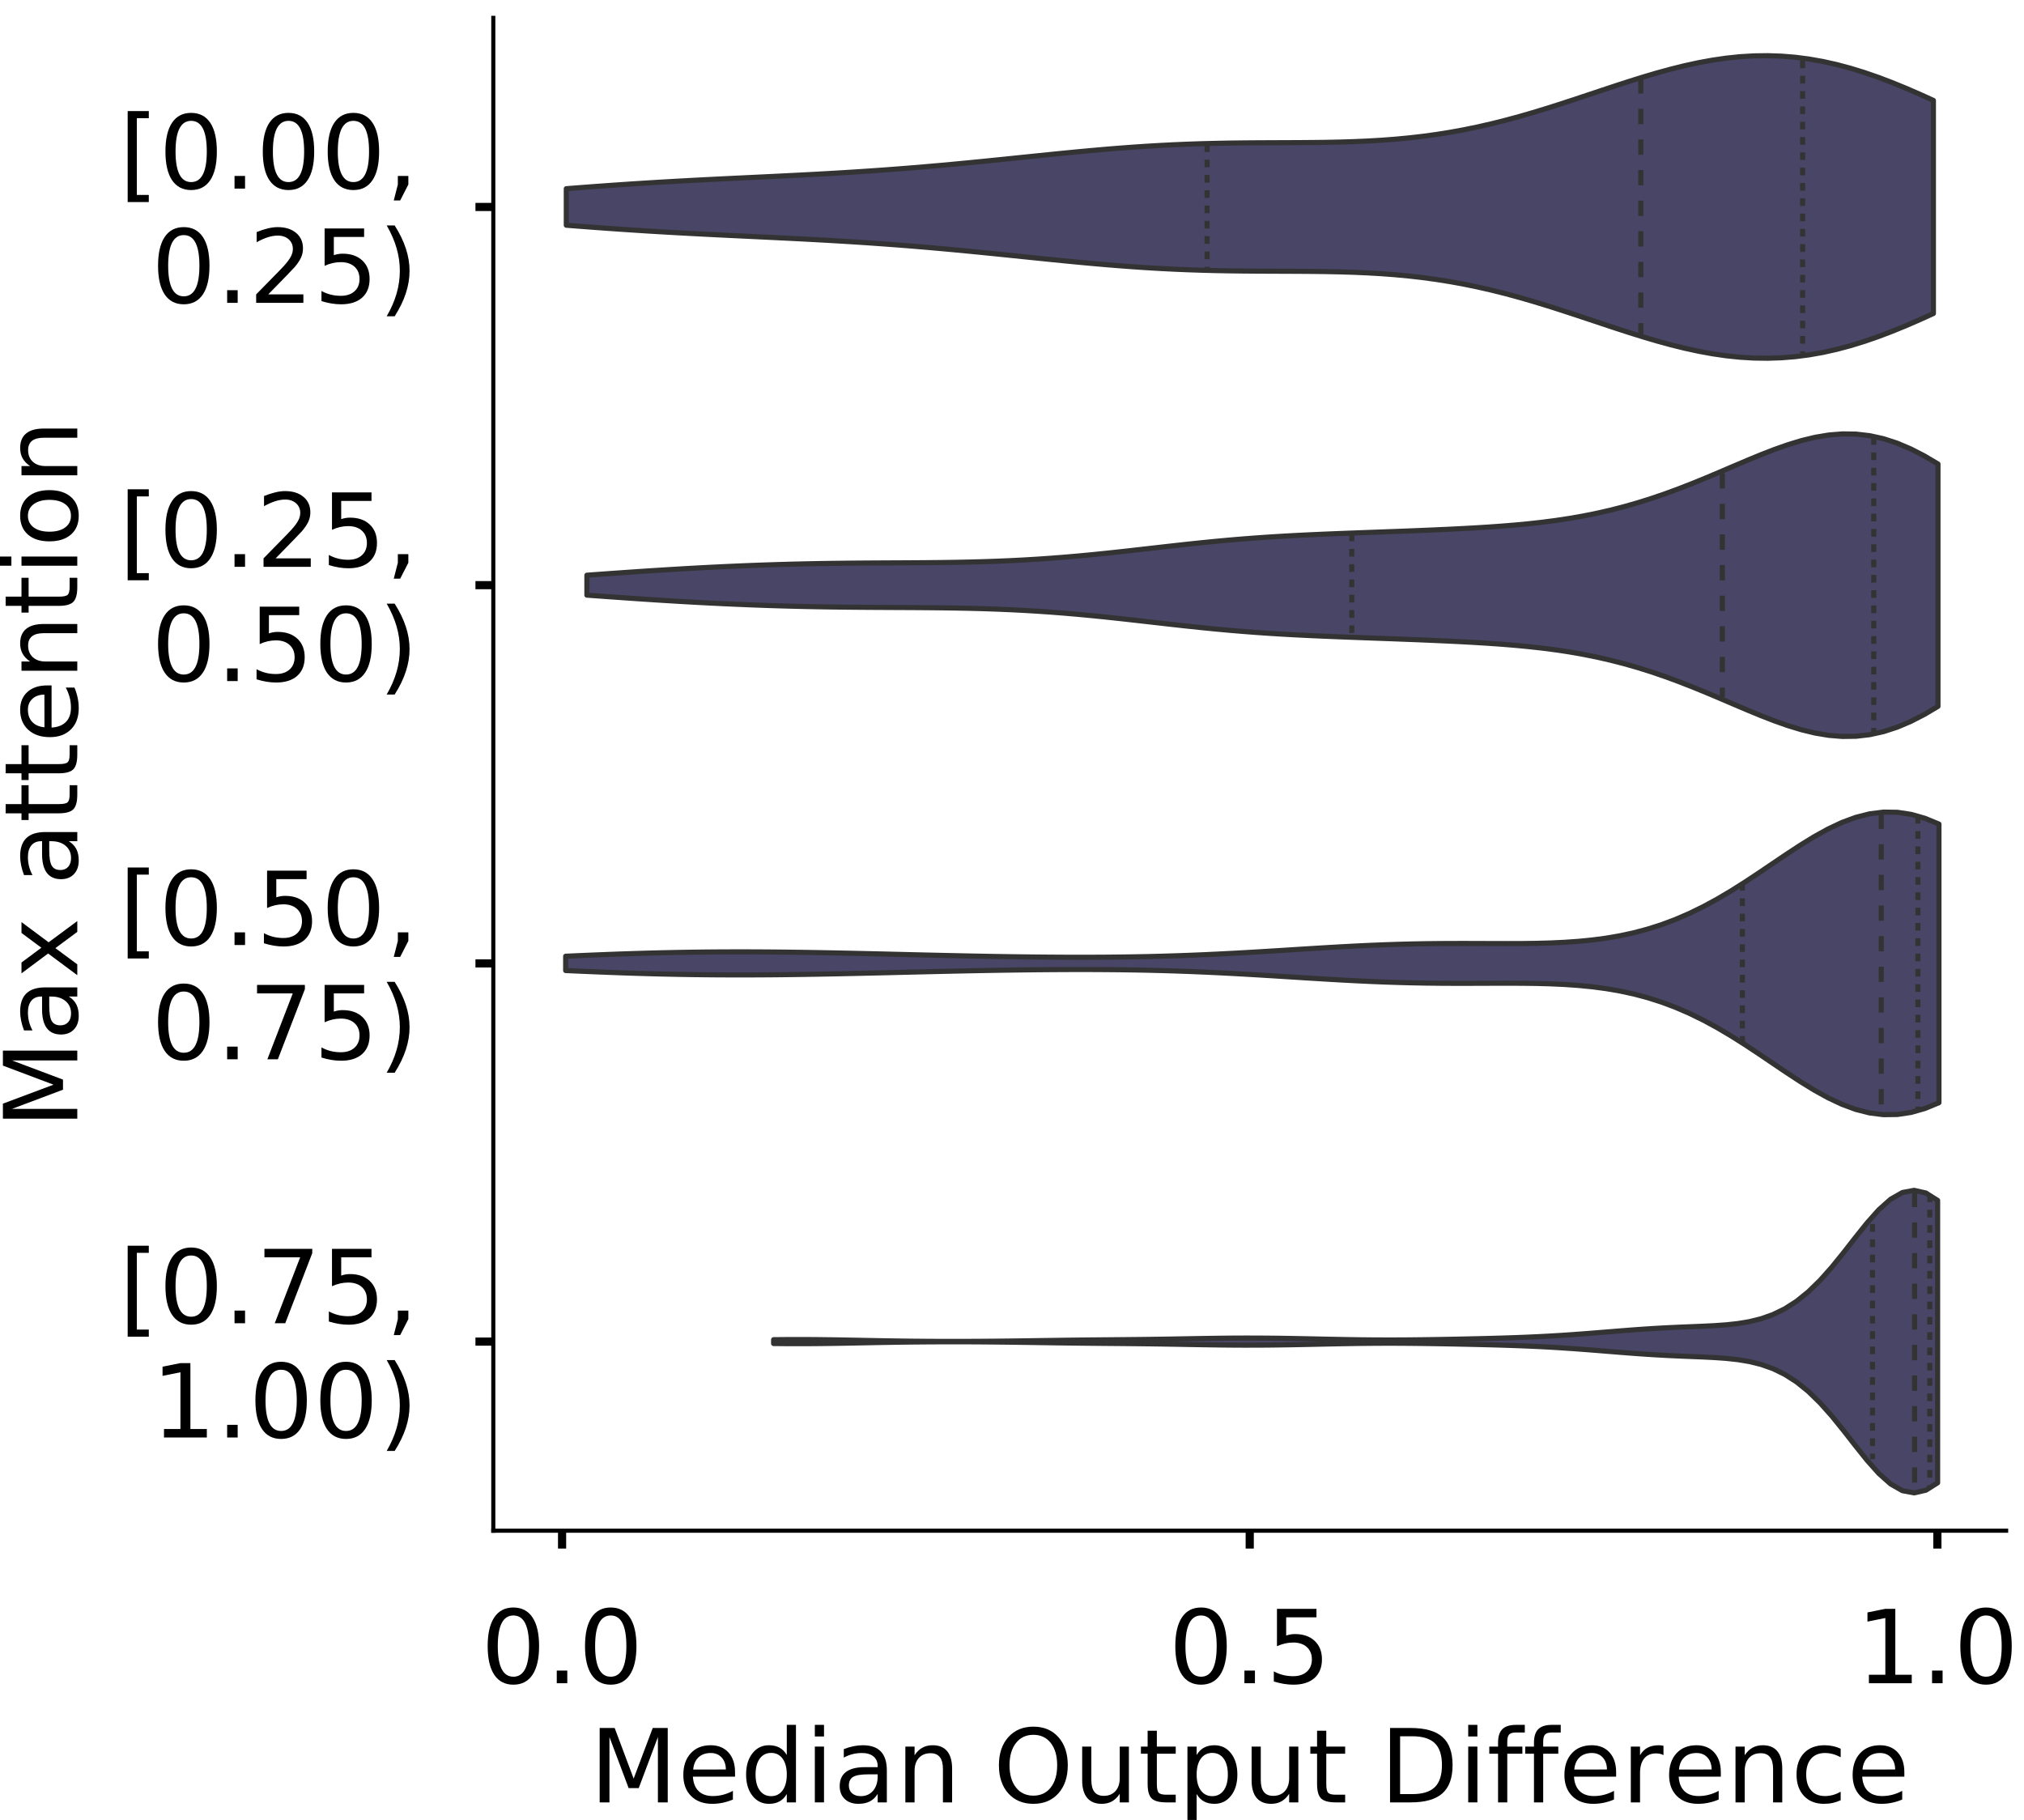 <?xml version="1.0" encoding="utf-8" standalone="no"?>
<!DOCTYPE svg PUBLIC "-//W3C//DTD SVG 1.1//EN"
  "http://www.w3.org/Graphics/SVG/1.1/DTD/svg11.dtd">
<!-- Created with matplotlib (https://matplotlib.org/) -->
<svg height="356.753pt" version="1.1" viewBox="0 0 396.753 356.753" width="396.753pt" xmlns="http://www.w3.org/2000/svg" xmlns:xlink="http://www.w3.org/1999/xlink">
 <defs>
  <style type="text/css">
*{stroke-linecap:butt;stroke-linejoin:round;}
  </style>
 </defs>
 <g id="figure_1">
  <g id="patch_1">
   <path d="M 0 356.753 
L 396.753 356.753 
L 396.753 0 
L 0 0 
z
" style="fill:#ffffff;"/>
  </g>
  <g id="axes_1">
   <g id="patch_2">
    <path d="M 96.7 300.053 
L 393.253 300.053 
L 393.253 3.5 
L 96.7 3.5 
z
" style="fill:#ffffff;"/>
   </g>
   <g id="PolyCollection_1">
    <defs>
     <path d="M 111.006 -312.601 
L 111.006 -319.767 
L 113.713 -319.976 
L 116.42 -320.179 
L 119.127 -320.375 
L 121.834 -320.563 
L 124.541 -320.743 
L 127.248 -320.914 
L 129.955 -321.077 
L 132.662 -321.231 
L 135.369 -321.378 
L 138.076 -321.519 
L 140.783 -321.655 
L 143.49 -321.786 
L 146.197 -321.916 
L 148.904 -322.044 
L 151.611 -322.174 
L 154.318 -322.307 
L 157.025 -322.444 
L 159.731 -322.586 
L 162.438 -322.737 
L 165.145 -322.895 
L 167.852 -323.064 
L 170.559 -323.243 
L 173.266 -323.433 
L 175.973 -323.635 
L 178.68 -323.848 
L 181.387 -324.074 
L 184.094 -324.31 
L 186.801 -324.557 
L 189.508 -324.814 
L 192.215 -325.079 
L 194.922 -325.35 
L 197.629 -325.626 
L 200.336 -325.905 
L 203.043 -326.183 
L 205.75 -326.459 
L 208.457 -326.73 
L 211.164 -326.992 
L 213.871 -327.243 
L 216.578 -327.48 
L 219.285 -327.7 
L 221.992 -327.902 
L 224.699 -328.084 
L 227.406 -328.243 
L 230.113 -328.38 
L 232.82 -328.494 
L 235.527 -328.585 
L 238.234 -328.656 
L 240.941 -328.707 
L 243.648 -328.741 
L 246.355 -328.763 
L 249.061 -328.776 
L 251.768 -328.786 
L 254.475 -328.798 
L 257.182 -328.818 
L 259.889 -328.851 
L 262.596 -328.906 
L 265.303 -328.988 
L 268.01 -329.104 
L 270.717 -329.261 
L 273.424 -329.463 
L 276.131 -329.717 
L 278.838 -330.027 
L 281.545 -330.395 
L 284.252 -330.826 
L 286.959 -331.32 
L 289.666 -331.876 
L 292.373 -332.495 
L 295.08 -333.173 
L 297.787 -333.905 
L 300.494 -334.688 
L 303.201 -335.513 
L 305.908 -336.372 
L 308.615 -337.257 
L 311.322 -338.158 
L 314.029 -339.062 
L 316.736 -339.958 
L 319.443 -340.835 
L 322.15 -341.678 
L 324.857 -342.476 
L 327.564 -343.216 
L 330.271 -343.885 
L 332.978 -344.473 
L 335.684 -344.967 
L 338.391 -345.359 
L 341.098 -345.64 
L 343.805 -345.802 
L 346.512 -345.839 
L 349.219 -345.749 
L 351.926 -345.529 
L 354.633 -345.179 
L 357.34 -344.7 
L 360.047 -344.097 
L 362.754 -343.375 
L 365.461 -342.541 
L 368.168 -341.605 
L 370.875 -340.578 
L 373.582 -339.471 
L 376.289 -338.297 
L 378.996 -337.07 
L 378.996 -295.299 
L 378.996 -295.299 
L 376.289 -294.072 
L 373.582 -292.898 
L 370.875 -291.79 
L 368.168 -290.763 
L 365.461 -289.827 
L 362.754 -288.994 
L 360.047 -288.272 
L 357.34 -287.668 
L 354.633 -287.19 
L 351.926 -286.839 
L 349.219 -286.619 
L 346.512 -286.529 
L 343.805 -286.567 
L 341.098 -286.729 
L 338.391 -287.009 
L 335.684 -287.401 
L 332.978 -287.895 
L 330.271 -288.483 
L 327.564 -289.152 
L 324.857 -289.892 
L 322.15 -290.69 
L 319.443 -291.534 
L 316.736 -292.41 
L 314.029 -293.307 
L 311.322 -294.211 
L 308.615 -295.111 
L 305.908 -295.996 
L 303.201 -296.856 
L 300.494 -297.681 
L 297.787 -298.463 
L 295.08 -299.196 
L 292.373 -299.873 
L 289.666 -300.492 
L 286.959 -301.049 
L 284.252 -301.542 
L 281.545 -301.973 
L 278.838 -302.342 
L 276.131 -302.651 
L 273.424 -302.905 
L 270.717 -303.108 
L 268.01 -303.264 
L 265.303 -303.38 
L 262.596 -303.462 
L 259.889 -303.517 
L 257.182 -303.551 
L 254.475 -303.57 
L 251.768 -303.582 
L 249.061 -303.592 
L 246.355 -303.605 
L 243.648 -303.627 
L 240.941 -303.662 
L 238.234 -303.713 
L 235.527 -303.783 
L 232.82 -303.874 
L 230.113 -303.988 
L 227.406 -304.125 
L 224.699 -304.285 
L 221.992 -304.466 
L 219.285 -304.668 
L 216.578 -304.889 
L 213.871 -305.126 
L 211.164 -305.377 
L 208.457 -305.639 
L 205.75 -305.909 
L 203.043 -306.185 
L 200.336 -306.463 
L 197.629 -306.742 
L 194.922 -307.018 
L 192.215 -307.289 
L 189.508 -307.554 
L 186.801 -307.811 
L 184.094 -308.058 
L 181.387 -308.295 
L 178.68 -308.52 
L 175.973 -308.734 
L 173.266 -308.935 
L 170.559 -309.126 
L 167.852 -309.305 
L 165.145 -309.473 
L 162.438 -309.632 
L 159.731 -309.782 
L 157.025 -309.925 
L 154.318 -310.062 
L 151.611 -310.194 
L 148.904 -310.324 
L 146.197 -310.453 
L 143.49 -310.582 
L 140.783 -310.714 
L 138.076 -310.849 
L 135.369 -310.99 
L 132.662 -311.137 
L 129.955 -311.292 
L 127.248 -311.454 
L 124.541 -311.626 
L 121.834 -311.805 
L 119.127 -311.994 
L 116.42 -312.189 
L 113.713 -312.392 
L 111.006 -312.601 
z
" id="m23678f485e" style="stroke:#333333;"/>
    </defs>
    <g clip-path="url(#pe415bf8f29)">
     <use style="fill:#484566;stroke:#333333;" x="0" xlink:href="#m23678f485e" y="356.753"/>
    </g>
   </g>
   <g id="PolyCollection_2">
    <defs>
     <path d="M 115.043 -240.09 
L 115.043 -244.002 
L 117.718 -244.194 
L 120.394 -244.384 
L 123.069 -244.571 
L 125.744 -244.753 
L 128.419 -244.928 
L 131.095 -245.096 
L 133.77 -245.255 
L 136.445 -245.405 
L 139.12 -245.546 
L 141.796 -245.676 
L 144.471 -245.796 
L 147.146 -245.905 
L 149.821 -246.003 
L 152.497 -246.09 
L 155.172 -246.166 
L 157.847 -246.229 
L 160.522 -246.282 
L 163.197 -246.324 
L 165.873 -246.356 
L 168.548 -246.38 
L 171.223 -246.398 
L 173.898 -246.412 
L 176.574 -246.425 
L 179.249 -246.44 
L 181.924 -246.46 
L 184.599 -246.487 
L 187.275 -246.526 
L 189.95 -246.579 
L 192.625 -246.65 
L 195.3 -246.74 
L 197.976 -246.851 
L 200.651 -246.986 
L 203.326 -247.145 
L 206.001 -247.329 
L 208.676 -247.536 
L 211.352 -247.767 
L 214.027 -248.019 
L 216.702 -248.29 
L 219.377 -248.576 
L 222.053 -248.873 
L 224.728 -249.176 
L 227.403 -249.481 
L 230.078 -249.783 
L 232.754 -250.077 
L 235.429 -250.358 
L 238.104 -250.624 
L 240.779 -250.871 
L 243.455 -251.097 
L 246.13 -251.302 
L 248.805 -251.486 
L 251.48 -251.65 
L 254.155 -251.797 
L 256.831 -251.927 
L 259.506 -252.046 
L 262.181 -252.155 
L 264.856 -252.258 
L 267.532 -252.357 
L 270.207 -252.454 
L 272.882 -252.553 
L 275.557 -252.654 
L 278.233 -252.759 
L 280.908 -252.87 
L 283.583 -252.99 
L 286.258 -253.121 
L 288.934 -253.266 
L 291.609 -253.43 
L 294.284 -253.618 
L 296.959 -253.835 
L 299.634 -254.089 
L 302.31 -254.386 
L 304.985 -254.734 
L 307.66 -255.139 
L 310.335 -255.607 
L 313.011 -256.145 
L 315.686 -256.755 
L 318.361 -257.442 
L 321.036 -258.206 
L 323.712 -259.047 
L 326.387 -259.962 
L 329.062 -260.946 
L 331.737 -261.99 
L 334.413 -263.083 
L 337.088 -264.21 
L 339.763 -265.354 
L 342.438 -266.491 
L 345.113 -267.595 
L 347.789 -268.635 
L 350.464 -269.579 
L 353.139 -270.392 
L 355.814 -271.039 
L 358.49 -271.485 
L 361.165 -271.701 
L 363.84 -271.662 
L 366.515 -271.352 
L 369.191 -270.761 
L 371.866 -269.894 
L 374.541 -268.761 
L 377.216 -267.388 
L 379.892 -265.807 
L 379.892 -218.284 
L 379.892 -218.284 
L 377.216 -216.703 
L 374.541 -215.33 
L 371.866 -214.198 
L 369.191 -213.33 
L 366.515 -212.74 
L 363.84 -212.429 
L 361.165 -212.391 
L 358.49 -212.607 
L 355.814 -213.053 
L 353.139 -213.7 
L 350.464 -214.513 
L 347.789 -215.457 
L 345.113 -216.497 
L 342.438 -217.601 
L 339.763 -218.738 
L 337.088 -219.881 
L 334.413 -221.009 
L 331.737 -222.102 
L 329.062 -223.146 
L 326.387 -224.129 
L 323.712 -225.044 
L 321.036 -225.885 
L 318.361 -226.649 
L 315.686 -227.336 
L 313.011 -227.947 
L 310.335 -228.484 
L 307.66 -228.953 
L 304.985 -229.358 
L 302.31 -229.705 
L 299.634 -230.002 
L 296.959 -230.256 
L 294.284 -230.474 
L 291.609 -230.662 
L 288.934 -230.826 
L 286.258 -230.971 
L 283.583 -231.102 
L 280.908 -231.221 
L 278.233 -231.333 
L 275.557 -231.438 
L 272.882 -231.539 
L 270.207 -231.637 
L 267.532 -231.735 
L 264.856 -231.834 
L 262.181 -231.937 
L 259.506 -232.046 
L 256.831 -232.164 
L 254.155 -232.295 
L 251.48 -232.441 
L 248.805 -232.605 
L 246.13 -232.789 
L 243.455 -232.995 
L 240.779 -233.221 
L 238.104 -233.468 
L 235.429 -233.734 
L 232.754 -234.015 
L 230.078 -234.309 
L 227.403 -234.611 
L 224.728 -234.916 
L 222.053 -235.219 
L 219.377 -235.516 
L 216.702 -235.802 
L 214.027 -236.072 
L 211.352 -236.324 
L 208.676 -236.555 
L 206.001 -236.763 
L 203.326 -236.947 
L 200.651 -237.106 
L 197.976 -237.24 
L 195.3 -237.352 
L 192.625 -237.442 
L 189.95 -237.512 
L 187.275 -237.566 
L 184.599 -237.604 
L 181.924 -237.632 
L 179.249 -237.652 
L 176.574 -237.666 
L 173.898 -237.679 
L 171.223 -237.693 
L 168.548 -237.711 
L 165.873 -237.736 
L 163.197 -237.768 
L 160.522 -237.81 
L 157.847 -237.862 
L 155.172 -237.926 
L 152.497 -238.001 
L 149.821 -238.088 
L 147.146 -238.186 
L 144.471 -238.296 
L 141.796 -238.416 
L 139.12 -238.546 
L 136.445 -238.686 
L 133.77 -238.836 
L 131.095 -238.996 
L 128.419 -239.163 
L 125.744 -239.339 
L 123.069 -239.521 
L 120.394 -239.708 
L 117.718 -239.898 
L 115.043 -240.09 
z
" id="m451235ef96" style="stroke:#333333;"/>
    </defs>
    <g clip-path="url(#pe415bf8f29)">
     <use style="fill:#484566;stroke:#333333;" x="0" xlink:href="#m451235ef96" y="356.753"/>
    </g>
   </g>
   <g id="PolyCollection_3">
    <defs>
     <path d="M 110.884 -166.502 
L 110.884 -169.313 
L 113.603 -169.433 
L 116.322 -169.547 
L 119.041 -169.655 
L 121.76 -169.755 
L 124.48 -169.846 
L 127.199 -169.926 
L 129.918 -169.995 
L 132.637 -170.053 
L 135.356 -170.099 
L 138.075 -170.133 
L 140.795 -170.156 
L 143.514 -170.167 
L 146.233 -170.168 
L 148.952 -170.158 
L 151.671 -170.139 
L 154.39 -170.111 
L 157.11 -170.075 
L 159.829 -170.032 
L 162.548 -169.982 
L 165.267 -169.927 
L 167.986 -169.868 
L 170.705 -169.806 
L 173.425 -169.742 
L 176.144 -169.676 
L 178.863 -169.611 
L 181.582 -169.547 
L 184.301 -169.484 
L 187.02 -169.424 
L 189.74 -169.367 
L 192.459 -169.314 
L 195.178 -169.266 
L 197.897 -169.223 
L 200.616 -169.186 
L 203.335 -169.155 
L 206.055 -169.132 
L 208.774 -169.116 
L 211.493 -169.11 
L 214.212 -169.114 
L 216.931 -169.129 
L 219.65 -169.156 
L 222.37 -169.196 
L 225.089 -169.249 
L 227.808 -169.317 
L 230.527 -169.4 
L 233.246 -169.497 
L 235.965 -169.608 
L 238.685 -169.734 
L 241.404 -169.872 
L 244.123 -170.022 
L 246.842 -170.181 
L 249.561 -170.347 
L 252.281 -170.517 
L 255 -170.688 
L 257.719 -170.857 
L 260.438 -171.021 
L 263.157 -171.176 
L 265.876 -171.319 
L 268.596 -171.447 
L 271.315 -171.557 
L 274.034 -171.648 
L 276.753 -171.719 
L 279.472 -171.77 
L 282.191 -171.801 
L 284.911 -171.815 
L 287.63 -171.816 
L 290.349 -171.808 
L 293.068 -171.798 
L 295.787 -171.794 
L 298.506 -171.805 
L 301.226 -171.841 
L 303.945 -171.915 
L 306.664 -172.04 
L 309.383 -172.228 
L 312.102 -172.495 
L 314.821 -172.855 
L 317.541 -173.322 
L 320.26 -173.91 
L 322.979 -174.633 
L 325.698 -175.5 
L 328.417 -176.518 
L 331.136 -177.692 
L 333.856 -179.02 
L 336.575 -180.494 
L 339.294 -182.101 
L 342.013 -183.817 
L 344.732 -185.614 
L 347.451 -187.452 
L 350.171 -189.288 
L 352.89 -191.069 
L 355.609 -192.74 
L 358.328 -194.245 
L 361.047 -195.527 
L 363.766 -196.534 
L 366.486 -197.224 
L 369.205 -197.563 
L 371.924 -197.53 
L 374.643 -197.119 
L 377.362 -196.341 
L 380.081 -195.219 
L 380.081 -140.596 
L 380.081 -140.596 
L 377.362 -139.474 
L 374.643 -138.696 
L 371.924 -138.285 
L 369.205 -138.252 
L 366.486 -138.591 
L 363.766 -139.281 
L 361.047 -140.288 
L 358.328 -141.57 
L 355.609 -143.075 
L 352.89 -144.746 
L 350.171 -146.527 
L 347.451 -148.363 
L 344.732 -150.201 
L 342.013 -151.998 
L 339.294 -153.714 
L 336.575 -155.321 
L 333.856 -156.795 
L 331.136 -158.123 
L 328.417 -159.297 
L 325.698 -160.315 
L 322.979 -161.182 
L 320.26 -161.905 
L 317.541 -162.493 
L 314.821 -162.96 
L 312.102 -163.32 
L 309.383 -163.587 
L 306.664 -163.775 
L 303.945 -163.9 
L 301.226 -163.974 
L 298.506 -164.01 
L 295.787 -164.021 
L 293.068 -164.017 
L 290.349 -164.007 
L 287.63 -163.999 
L 284.911 -164 
L 282.191 -164.014 
L 279.472 -164.045 
L 276.753 -164.096 
L 274.034 -164.167 
L 271.315 -164.258 
L 268.596 -164.368 
L 265.876 -164.496 
L 263.157 -164.639 
L 260.438 -164.794 
L 257.719 -164.958 
L 255 -165.127 
L 252.281 -165.298 
L 249.561 -165.468 
L 246.842 -165.634 
L 244.123 -165.793 
L 241.404 -165.943 
L 238.685 -166.081 
L 235.965 -166.207 
L 233.246 -166.318 
L 230.527 -166.415 
L 227.808 -166.498 
L 225.089 -166.566 
L 222.37 -166.619 
L 219.65 -166.659 
L 216.931 -166.686 
L 214.212 -166.701 
L 211.493 -166.705 
L 208.774 -166.699 
L 206.055 -166.683 
L 203.335 -166.66 
L 200.616 -166.629 
L 197.897 -166.592 
L 195.178 -166.549 
L 192.459 -166.501 
L 189.74 -166.448 
L 187.02 -166.391 
L 184.301 -166.331 
L 181.582 -166.268 
L 178.863 -166.204 
L 176.144 -166.139 
L 173.425 -166.073 
L 170.705 -166.009 
L 167.986 -165.947 
L 165.267 -165.888 
L 162.548 -165.833 
L 159.829 -165.783 
L 157.11 -165.74 
L 154.39 -165.704 
L 151.671 -165.676 
L 148.952 -165.657 
L 146.233 -165.647 
L 143.514 -165.648 
L 140.795 -165.659 
L 138.075 -165.682 
L 135.356 -165.716 
L 132.637 -165.762 
L 129.918 -165.82 
L 127.199 -165.889 
L 124.48 -165.969 
L 121.76 -166.06 
L 119.041 -166.16 
L 116.322 -166.268 
L 113.603 -166.382 
L 110.884 -166.502 
z
" id="m5a77e87e83" style="stroke:#333333;"/>
    </defs>
    <g clip-path="url(#pe415bf8f29)">
     <use style="fill:#484566;stroke:#333333;" x="0" xlink:href="#m5a77e87e83" y="356.753"/>
    </g>
   </g>
   <g id="PolyCollection_4">
    <defs>
     <path d="M 151.646 -93.391 
L 151.646 -94.147 
L 153.951 -94.169 
L 156.256 -94.178 
L 158.561 -94.172 
L 160.866 -94.153 
L 163.17 -94.123 
L 165.475 -94.084 
L 167.78 -94.04 
L 170.085 -93.994 
L 172.39 -93.949 
L 174.694 -93.909 
L 176.999 -93.875 
L 179.304 -93.848 
L 181.609 -93.828 
L 183.914 -93.816 
L 186.218 -93.811 
L 188.523 -93.812 
L 190.828 -93.821 
L 193.133 -93.835 
L 195.438 -93.856 
L 197.743 -93.881 
L 200.047 -93.911 
L 202.352 -93.944 
L 204.657 -93.979 
L 206.962 -94.012 
L 209.267 -94.044 
L 211.571 -94.072 
L 213.876 -94.096 
L 216.181 -94.117 
L 218.486 -94.137 
L 220.791 -94.158 
L 223.095 -94.181 
L 225.4 -94.209 
L 227.705 -94.242 
L 230.01 -94.28 
L 232.315 -94.321 
L 234.619 -94.362 
L 236.924 -94.4 
L 239.229 -94.432 
L 241.534 -94.454 
L 243.839 -94.465 
L 246.144 -94.464 
L 248.448 -94.449 
L 250.753 -94.424 
L 253.058 -94.388 
L 255.363 -94.344 
L 257.668 -94.296 
L 259.972 -94.247 
L 262.277 -94.2 
L 264.582 -94.158 
L 266.887 -94.125 
L 269.192 -94.102 
L 271.496 -94.092 
L 273.801 -94.094 
L 276.106 -94.107 
L 278.411 -94.131 
L 280.716 -94.163 
L 283.02 -94.202 
L 285.325 -94.246 
L 287.63 -94.293 
L 289.935 -94.345 
L 292.24 -94.403 
L 294.545 -94.468 
L 296.849 -94.543 
L 299.154 -94.631 
L 301.459 -94.734 
L 303.764 -94.855 
L 306.069 -94.993 
L 308.373 -95.149 
L 310.678 -95.319 
L 312.983 -95.5 
L 315.288 -95.686 
L 317.593 -95.872 
L 319.897 -96.05 
L 322.202 -96.215 
L 324.507 -96.362 
L 326.812 -96.488 
L 329.117 -96.595 
L 331.421 -96.689 
L 333.726 -96.782 
L 336.031 -96.895 
L 338.336 -97.057 
L 340.641 -97.305 
L 342.946 -97.688 
L 345.25 -98.259 
L 347.555 -99.077 
L 349.86 -100.198 
L 352.165 -101.672 
L 354.47 -103.529 
L 356.774 -105.771 
L 359.079 -108.357 
L 361.384 -111.2 
L 363.689 -114.156 
L 365.994 -117.037 
L 368.298 -119.62 
L 370.603 -121.674 
L 372.908 -122.992 
L 375.213 -123.424 
L 377.518 -122.901 
L 379.823 -121.449 
L 379.823 -66.089 
L 379.823 -66.089 
L 377.518 -64.637 
L 375.213 -64.114 
L 372.908 -64.546 
L 370.603 -65.865 
L 368.298 -67.919 
L 365.994 -70.501 
L 363.689 -73.382 
L 361.384 -76.338 
L 359.079 -79.181 
L 356.774 -81.768 
L 354.47 -84.009 
L 352.165 -85.866 
L 349.86 -87.34 
L 347.555 -88.462 
L 345.25 -89.279 
L 342.946 -89.85 
L 340.641 -90.233 
L 338.336 -90.482 
L 336.031 -90.644 
L 333.726 -90.757 
L 331.421 -90.85 
L 329.117 -90.943 
L 326.812 -91.05 
L 324.507 -91.176 
L 322.202 -91.323 
L 319.897 -91.488 
L 317.593 -91.667 
L 315.288 -91.852 
L 312.983 -92.039 
L 310.678 -92.219 
L 308.373 -92.389 
L 306.069 -92.545 
L 303.764 -92.684 
L 301.459 -92.804 
L 299.154 -92.908 
L 296.849 -92.996 
L 294.545 -93.071 
L 292.24 -93.136 
L 289.935 -93.193 
L 287.63 -93.245 
L 285.325 -93.293 
L 283.02 -93.336 
L 280.716 -93.375 
L 278.411 -93.407 
L 276.106 -93.431 
L 273.801 -93.445 
L 271.496 -93.447 
L 269.192 -93.436 
L 266.887 -93.414 
L 264.582 -93.38 
L 262.277 -93.339 
L 259.972 -93.291 
L 257.668 -93.242 
L 255.363 -93.194 
L 253.058 -93.15 
L 250.753 -93.115 
L 248.448 -93.089 
L 246.144 -93.075 
L 243.839 -93.073 
L 241.534 -93.084 
L 239.229 -93.106 
L 236.924 -93.138 
L 234.619 -93.176 
L 232.315 -93.217 
L 230.01 -93.258 
L 227.705 -93.296 
L 225.4 -93.329 
L 223.095 -93.357 
L 220.791 -93.38 
L 218.486 -93.401 
L 216.181 -93.421 
L 213.876 -93.442 
L 211.571 -93.467 
L 209.267 -93.495 
L 206.962 -93.526 
L 204.657 -93.56 
L 202.352 -93.594 
L 200.047 -93.627 
L 197.743 -93.657 
L 195.438 -93.683 
L 193.133 -93.703 
L 190.828 -93.718 
L 188.523 -93.726 
L 186.218 -93.727 
L 183.914 -93.722 
L 181.609 -93.71 
L 179.304 -93.69 
L 176.999 -93.663 
L 174.694 -93.629 
L 172.39 -93.589 
L 170.085 -93.545 
L 167.78 -93.499 
L 165.475 -93.455 
L 163.17 -93.415 
L 160.866 -93.385 
L 158.561 -93.366 
L 156.256 -93.361 
L 153.951 -93.369 
L 151.646 -93.391 
z
" id="m458ae251b9" style="stroke:#333333;"/>
    </defs>
    <g clip-path="url(#pe415bf8f29)">
     <use style="fill:#484566;stroke:#333333;" x="0" xlink:href="#m458ae251b9" y="356.753"/>
    </g>
   </g>
   <g id="patch_3">
    <path clip-path="url(#pe415bf8f29)" d="M 110.18 40.569 
L 110.18 40.569 
L 110.18 40.569 
L 110.18 40.569 
z
" style="fill:#484566;stroke:#333333;stroke-linejoin:miter;stroke-width:0.5;"/>
   </g>
   <g id="matplotlib.axis_1">
    <g id="xtick_1">
     <g id="line2d_1">
      <defs>
       <path d="M 0 0 
L 0 3.5 
" id="ma89909d19b" style="stroke:#000000;stroke-width:1.6;"/>
      </defs>
      <g>
       <use style="stroke:#000000;stroke-width:1.6;" x="110.18" xlink:href="#ma89909d19b" y="300.053"/>
      </g>
     </g>
     <g id="text_1">
      <!-- 0.0 -->
      <defs>
       <path d="M 31.781 66.406 
Q 24.172 66.406 20.328 58.906 
Q 16.5 51.422 16.5 36.375 
Q 16.5 21.391 20.328 13.891 
Q 24.172 6.391 31.781 6.391 
Q 39.453 6.391 43.281 13.891 
Q 47.125 21.391 47.125 36.375 
Q 47.125 51.422 43.281 58.906 
Q 39.453 66.406 31.781 66.406 
z
M 31.781 74.219 
Q 44.047 74.219 50.516 64.516 
Q 56.984 54.828 56.984 36.375 
Q 56.984 17.969 50.516 8.266 
Q 44.047 -1.422 31.781 -1.422 
Q 19.531 -1.422 13.062 8.266 
Q 6.594 17.969 6.594 36.375 
Q 6.594 54.828 13.062 64.516 
Q 19.531 74.219 31.781 74.219 
z
" id="DejaVuSans-48"/>
       <path d="M 10.688 12.406 
L 21 12.406 
L 21 0 
L 10.688 0 
z
" id="DejaVuSans-46"/>
      </defs>
      <g transform="translate(94.277 329.95)scale(0.2 -0.2)">
       <use xlink:href="#DejaVuSans-48"/>
       <use x="63.623" xlink:href="#DejaVuSans-46"/>
       <use x="95.41" xlink:href="#DejaVuSans-48"/>
      </g>
     </g>
    </g>
    <g id="xtick_2">
     <g id="line2d_2">
      <g>
       <use style="stroke:#000000;stroke-width:1.6;" x="244.977" xlink:href="#ma89909d19b" y="300.053"/>
      </g>
     </g>
     <g id="text_2">
      <!-- 0.5 -->
      <defs>
       <path d="M 10.797 72.906 
L 49.516 72.906 
L 49.516 64.594 
L 19.828 64.594 
L 19.828 46.734 
Q 21.969 47.469 24.109 47.828 
Q 26.266 48.188 28.422 48.188 
Q 40.625 48.188 47.75 41.5 
Q 54.891 34.812 54.891 23.391 
Q 54.891 11.625 47.562 5.094 
Q 40.234 -1.422 26.906 -1.422 
Q 22.312 -1.422 17.547 -0.641 
Q 12.797 0.141 7.719 1.703 
L 7.719 11.625 
Q 12.109 9.234 16.797 8.062 
Q 21.484 6.891 26.703 6.891 
Q 35.156 6.891 40.078 11.328 
Q 45.016 15.766 45.016 23.391 
Q 45.016 31 40.078 35.438 
Q 35.156 39.891 26.703 39.891 
Q 22.75 39.891 18.812 39.016 
Q 14.891 38.141 10.797 36.281 
z
" id="DejaVuSans-53"/>
      </defs>
      <g transform="translate(229.074 329.95)scale(0.2 -0.2)">
       <use xlink:href="#DejaVuSans-48"/>
       <use x="63.623" xlink:href="#DejaVuSans-46"/>
       <use x="95.41" xlink:href="#DejaVuSans-53"/>
      </g>
     </g>
    </g>
    <g id="xtick_3">
     <g id="line2d_3">
      <g>
       <use style="stroke:#000000;stroke-width:1.6;" x="379.774" xlink:href="#ma89909d19b" y="300.053"/>
      </g>
     </g>
     <g id="text_3">
      <!-- 1.0 -->
      <defs>
       <path d="M 12.406 8.297 
L 28.516 8.297 
L 28.516 63.922 
L 10.984 60.406 
L 10.984 69.391 
L 28.422 72.906 
L 38.281 72.906 
L 38.281 8.297 
L 54.391 8.297 
L 54.391 0 
L 12.406 0 
z
" id="DejaVuSans-49"/>
      </defs>
      <g transform="translate(363.871 329.95)scale(0.2 -0.2)">
       <use xlink:href="#DejaVuSans-49"/>
       <use x="63.623" xlink:href="#DejaVuSans-46"/>
       <use x="95.41" xlink:href="#DejaVuSans-48"/>
      </g>
     </g>
    </g>
    <g id="text_4">
     <!-- Median Output Difference -->
     <defs>
      <path d="M 9.812 72.906 
L 24.516 72.906 
L 43.109 23.297 
L 61.812 72.906 
L 76.516 72.906 
L 76.516 0 
L 66.891 0 
L 66.891 64.016 
L 48.094 14.016 
L 38.188 14.016 
L 19.391 64.016 
L 19.391 0 
L 9.812 0 
z
" id="DejaVuSans-77"/>
      <path d="M 56.203 29.594 
L 56.203 25.203 
L 14.891 25.203 
Q 15.484 15.922 20.484 11.062 
Q 25.484 6.203 34.422 6.203 
Q 39.594 6.203 44.453 7.469 
Q 49.312 8.734 54.109 11.281 
L 54.109 2.781 
Q 49.266 0.734 44.188 -0.344 
Q 39.109 -1.422 33.891 -1.422 
Q 20.797 -1.422 13.156 6.188 
Q 5.516 13.812 5.516 26.812 
Q 5.516 40.234 12.766 48.109 
Q 20.016 56 32.328 56 
Q 43.359 56 49.781 48.891 
Q 56.203 41.797 56.203 29.594 
z
M 47.219 32.234 
Q 47.125 39.594 43.094 43.984 
Q 39.062 48.391 32.422 48.391 
Q 24.906 48.391 20.391 44.141 
Q 15.875 39.891 15.188 32.172 
z
" id="DejaVuSans-101"/>
      <path d="M 45.406 46.391 
L 45.406 75.984 
L 54.391 75.984 
L 54.391 0 
L 45.406 0 
L 45.406 8.203 
Q 42.578 3.328 38.25 0.953 
Q 33.938 -1.422 27.875 -1.422 
Q 17.969 -1.422 11.734 6.484 
Q 5.516 14.406 5.516 27.297 
Q 5.516 40.188 11.734 48.094 
Q 17.969 56 27.875 56 
Q 33.938 56 38.25 53.625 
Q 42.578 51.266 45.406 46.391 
z
M 14.797 27.297 
Q 14.797 17.391 18.875 11.75 
Q 22.953 6.109 30.078 6.109 
Q 37.203 6.109 41.297 11.75 
Q 45.406 17.391 45.406 27.297 
Q 45.406 37.203 41.297 42.844 
Q 37.203 48.484 30.078 48.484 
Q 22.953 48.484 18.875 42.844 
Q 14.797 37.203 14.797 27.297 
z
" id="DejaVuSans-100"/>
      <path d="M 9.422 54.688 
L 18.406 54.688 
L 18.406 0 
L 9.422 0 
z
M 9.422 75.984 
L 18.406 75.984 
L 18.406 64.594 
L 9.422 64.594 
z
" id="DejaVuSans-105"/>
      <path d="M 34.281 27.484 
Q 23.391 27.484 19.188 25 
Q 14.984 22.516 14.984 16.5 
Q 14.984 11.719 18.141 8.906 
Q 21.297 6.109 26.703 6.109 
Q 34.188 6.109 38.703 11.406 
Q 43.219 16.703 43.219 25.484 
L 43.219 27.484 
z
M 52.203 31.203 
L 52.203 0 
L 43.219 0 
L 43.219 8.297 
Q 40.141 3.328 35.547 0.953 
Q 30.953 -1.422 24.312 -1.422 
Q 15.922 -1.422 10.953 3.297 
Q 6 8.016 6 15.922 
Q 6 25.141 12.172 29.828 
Q 18.359 34.516 30.609 34.516 
L 43.219 34.516 
L 43.219 35.406 
Q 43.219 41.609 39.141 45 
Q 35.062 48.391 27.688 48.391 
Q 23 48.391 18.547 47.266 
Q 14.109 46.141 10.016 43.891 
L 10.016 52.203 
Q 14.938 54.109 19.578 55.047 
Q 24.219 56 28.609 56 
Q 40.484 56 46.344 49.844 
Q 52.203 43.703 52.203 31.203 
z
" id="DejaVuSans-97"/>
      <path d="M 54.891 33.016 
L 54.891 0 
L 45.906 0 
L 45.906 32.719 
Q 45.906 40.484 42.875 44.328 
Q 39.844 48.188 33.797 48.188 
Q 26.516 48.188 22.312 43.547 
Q 18.109 38.922 18.109 30.906 
L 18.109 0 
L 9.078 0 
L 9.078 54.688 
L 18.109 54.688 
L 18.109 46.188 
Q 21.344 51.125 25.703 53.562 
Q 30.078 56 35.797 56 
Q 45.219 56 50.047 50.172 
Q 54.891 44.344 54.891 33.016 
z
" id="DejaVuSans-110"/>
      <path id="DejaVuSans-32"/>
      <path d="M 39.406 66.219 
Q 28.656 66.219 22.328 58.203 
Q 16.016 50.203 16.016 36.375 
Q 16.016 22.609 22.328 14.594 
Q 28.656 6.594 39.406 6.594 
Q 50.141 6.594 56.422 14.594 
Q 62.703 22.609 62.703 36.375 
Q 62.703 50.203 56.422 58.203 
Q 50.141 66.219 39.406 66.219 
z
M 39.406 74.219 
Q 54.734 74.219 63.906 63.938 
Q 73.094 53.656 73.094 36.375 
Q 73.094 19.141 63.906 8.859 
Q 54.734 -1.422 39.406 -1.422 
Q 24.031 -1.422 14.812 8.828 
Q 5.609 19.094 5.609 36.375 
Q 5.609 53.656 14.812 63.938 
Q 24.031 74.219 39.406 74.219 
z
" id="DejaVuSans-79"/>
      <path d="M 8.5 21.578 
L 8.5 54.688 
L 17.484 54.688 
L 17.484 21.922 
Q 17.484 14.156 20.5 10.266 
Q 23.531 6.391 29.594 6.391 
Q 36.859 6.391 41.078 11.031 
Q 45.312 15.672 45.312 23.688 
L 45.312 54.688 
L 54.297 54.688 
L 54.297 0 
L 45.312 0 
L 45.312 8.406 
Q 42.047 3.422 37.719 1 
Q 33.406 -1.422 27.688 -1.422 
Q 18.266 -1.422 13.375 4.438 
Q 8.5 10.297 8.5 21.578 
z
M 31.109 56 
z
" id="DejaVuSans-117"/>
      <path d="M 18.312 70.219 
L 18.312 54.688 
L 36.812 54.688 
L 36.812 47.703 
L 18.312 47.703 
L 18.312 18.016 
Q 18.312 11.328 20.141 9.422 
Q 21.969 7.516 27.594 7.516 
L 36.812 7.516 
L 36.812 0 
L 27.594 0 
Q 17.188 0 13.234 3.875 
Q 9.281 7.766 9.281 18.016 
L 9.281 47.703 
L 2.688 47.703 
L 2.688 54.688 
L 9.281 54.688 
L 9.281 70.219 
z
" id="DejaVuSans-116"/>
      <path d="M 18.109 8.203 
L 18.109 -20.797 
L 9.078 -20.797 
L 9.078 54.688 
L 18.109 54.688 
L 18.109 46.391 
Q 20.953 51.266 25.266 53.625 
Q 29.594 56 35.594 56 
Q 45.562 56 51.781 48.094 
Q 58.016 40.188 58.016 27.297 
Q 58.016 14.406 51.781 6.484 
Q 45.562 -1.422 35.594 -1.422 
Q 29.594 -1.422 25.266 0.953 
Q 20.953 3.328 18.109 8.203 
z
M 48.688 27.297 
Q 48.688 37.203 44.609 42.844 
Q 40.531 48.484 33.406 48.484 
Q 26.266 48.484 22.188 42.844 
Q 18.109 37.203 18.109 27.297 
Q 18.109 17.391 22.188 11.75 
Q 26.266 6.109 33.406 6.109 
Q 40.531 6.109 44.609 11.75 
Q 48.688 17.391 48.688 27.297 
z
" id="DejaVuSans-112"/>
      <path d="M 19.672 64.797 
L 19.672 8.109 
L 31.594 8.109 
Q 46.688 8.109 53.688 14.938 
Q 60.688 21.781 60.688 36.531 
Q 60.688 51.172 53.688 57.984 
Q 46.688 64.797 31.594 64.797 
z
M 9.812 72.906 
L 30.078 72.906 
Q 51.266 72.906 61.172 64.094 
Q 71.094 55.281 71.094 36.531 
Q 71.094 17.672 61.125 8.828 
Q 51.172 0 30.078 0 
L 9.812 0 
z
" id="DejaVuSans-68"/>
      <path d="M 37.109 75.984 
L 37.109 68.5 
L 28.516 68.5 
Q 23.688 68.5 21.797 66.547 
Q 19.922 64.594 19.922 59.516 
L 19.922 54.688 
L 34.719 54.688 
L 34.719 47.703 
L 19.922 47.703 
L 19.922 0 
L 10.891 0 
L 10.891 47.703 
L 2.297 47.703 
L 2.297 54.688 
L 10.891 54.688 
L 10.891 58.5 
Q 10.891 67.625 15.141 71.797 
Q 19.391 75.984 28.609 75.984 
z
" id="DejaVuSans-102"/>
      <path d="M 41.109 46.297 
Q 39.594 47.172 37.812 47.578 
Q 36.031 48 33.891 48 
Q 26.266 48 22.188 43.047 
Q 18.109 38.094 18.109 28.812 
L 18.109 0 
L 9.078 0 
L 9.078 54.688 
L 18.109 54.688 
L 18.109 46.188 
Q 20.953 51.172 25.484 53.578 
Q 30.031 56 36.531 56 
Q 37.453 56 38.578 55.875 
Q 39.703 55.766 41.062 55.516 
z
" id="DejaVuSans-114"/>
      <path d="M 48.781 52.594 
L 48.781 44.188 
Q 44.969 46.297 41.141 47.344 
Q 37.312 48.391 33.406 48.391 
Q 24.656 48.391 19.812 42.844 
Q 14.984 37.312 14.984 27.297 
Q 14.984 17.281 19.812 11.734 
Q 24.656 6.203 33.406 6.203 
Q 37.312 6.203 41.141 7.25 
Q 44.969 8.297 48.781 10.406 
L 48.781 2.094 
Q 45.016 0.344 40.984 -0.531 
Q 36.969 -1.422 32.422 -1.422 
Q 20.062 -1.422 12.781 6.344 
Q 5.516 14.109 5.516 27.297 
Q 5.516 40.672 12.859 48.328 
Q 20.219 56 33.016 56 
Q 37.156 56 41.109 55.141 
Q 45.062 54.297 48.781 52.594 
z
" id="DejaVuSans-99"/>
     </defs>
     <g transform="translate(115.589 353.306)scale(0.2 -0.2)">
      <use xlink:href="#DejaVuSans-77"/>
      <use x="86.279" xlink:href="#DejaVuSans-101"/>
      <use x="147.803" xlink:href="#DejaVuSans-100"/>
      <use x="211.279" xlink:href="#DejaVuSans-105"/>
      <use x="239.062" xlink:href="#DejaVuSans-97"/>
      <use x="300.342" xlink:href="#DejaVuSans-110"/>
      <use x="363.721" xlink:href="#DejaVuSans-32"/>
      <use x="395.508" xlink:href="#DejaVuSans-79"/>
      <use x="474.219" xlink:href="#DejaVuSans-117"/>
      <use x="537.598" xlink:href="#DejaVuSans-116"/>
      <use x="576.807" xlink:href="#DejaVuSans-112"/>
      <use x="640.283" xlink:href="#DejaVuSans-117"/>
      <use x="703.662" xlink:href="#DejaVuSans-116"/>
      <use x="742.871" xlink:href="#DejaVuSans-32"/>
      <use x="774.658" xlink:href="#DejaVuSans-68"/>
      <use x="851.66" xlink:href="#DejaVuSans-105"/>
      <use x="879.443" xlink:href="#DejaVuSans-102"/>
      <use x="914.648" xlink:href="#DejaVuSans-102"/>
      <use x="949.854" xlink:href="#DejaVuSans-101"/>
      <use x="1011.377" xlink:href="#DejaVuSans-114"/>
      <use x="1052.459" xlink:href="#DejaVuSans-101"/>
      <use x="1113.982" xlink:href="#DejaVuSans-110"/>
      <use x="1177.361" xlink:href="#DejaVuSans-99"/>
      <use x="1232.342" xlink:href="#DejaVuSans-101"/>
     </g>
    </g>
   </g>
   <g id="matplotlib.axis_2">
    <g id="ytick_1">
     <g id="line2d_4">
      <defs>
       <path d="M 0 0 
L -3.5 0 
" id="ma69708d95b" style="stroke:#000000;stroke-width:1.6;"/>
      </defs>
      <g>
       <use style="stroke:#000000;stroke-width:1.6;" x="96.7" xlink:href="#ma69708d95b" y="40.569"/>
      </g>
     </g>
     <g id="text_5">
      <!-- [0.00, -->
      <defs>
       <path d="M 8.594 75.984 
L 29.297 75.984 
L 29.297 69 
L 17.578 69 
L 17.578 -6.203 
L 29.297 -6.203 
L 29.297 -13.188 
L 8.594 -13.188 
z
" id="DejaVuSans-91"/>
       <path d="M 11.719 12.406 
L 22.016 12.406 
L 22.016 4 
L 14.016 -11.625 
L 7.719 -11.625 
L 11.719 4 
z
" id="DejaVuSans-44"/>
      </defs>
      <g transform="translate(23.309 36.97)scale(0.2 -0.2)">
       <use xlink:href="#DejaVuSans-91"/>
       <use x="39.014" xlink:href="#DejaVuSans-48"/>
       <use x="102.637" xlink:href="#DejaVuSans-46"/>
       <use x="134.424" xlink:href="#DejaVuSans-48"/>
       <use x="198.047" xlink:href="#DejaVuSans-48"/>
       <use x="261.67" xlink:href="#DejaVuSans-44"/>
      </g>
      <!-- 0.25) -->
      <defs>
       <path d="M 19.188 8.297 
L 53.609 8.297 
L 53.609 0 
L 7.328 0 
L 7.328 8.297 
Q 12.938 14.109 22.625 23.891 
Q 32.328 33.688 34.812 36.531 
Q 39.547 41.844 41.422 45.531 
Q 43.312 49.219 43.312 52.781 
Q 43.312 58.594 39.234 62.25 
Q 35.156 65.922 28.609 65.922 
Q 23.969 65.922 18.812 64.312 
Q 13.672 62.703 7.812 59.422 
L 7.812 69.391 
Q 13.766 71.781 18.938 73 
Q 24.125 74.219 28.422 74.219 
Q 39.75 74.219 46.484 68.547 
Q 53.219 62.891 53.219 53.422 
Q 53.219 48.922 51.531 44.891 
Q 49.859 40.875 45.406 35.406 
Q 44.188 33.984 37.641 27.219 
Q 31.109 20.453 19.188 8.297 
z
" id="DejaVuSans-50"/>
       <path d="M 8.016 75.875 
L 15.828 75.875 
Q 23.141 64.359 26.781 53.312 
Q 30.422 42.281 30.422 31.391 
Q 30.422 20.453 26.781 9.375 
Q 23.141 -1.703 15.828 -13.188 
L 8.016 -13.188 
Q 14.5 -2 17.703 9.062 
Q 20.906 20.125 20.906 31.391 
Q 20.906 42.672 17.703 53.656 
Q 14.5 64.656 8.016 75.875 
z
" id="DejaVuSans-41"/>
      </defs>
      <g transform="translate(29.666 59.365)scale(0.2 -0.2)">
       <use xlink:href="#DejaVuSans-48"/>
       <use x="63.623" xlink:href="#DejaVuSans-46"/>
       <use x="95.41" xlink:href="#DejaVuSans-50"/>
       <use x="159.033" xlink:href="#DejaVuSans-53"/>
       <use x="222.656" xlink:href="#DejaVuSans-41"/>
      </g>
     </g>
    </g>
    <g id="ytick_2">
     <g id="line2d_5">
      <g>
       <use style="stroke:#000000;stroke-width:1.6;" x="96.7" xlink:href="#ma69708d95b" y="114.707"/>
      </g>
     </g>
     <g id="text_6">
      <!-- [0.25, -->
      <g transform="translate(23.309 111.108)scale(0.2 -0.2)">
       <use xlink:href="#DejaVuSans-91"/>
       <use x="39.014" xlink:href="#DejaVuSans-48"/>
       <use x="102.637" xlink:href="#DejaVuSans-46"/>
       <use x="134.424" xlink:href="#DejaVuSans-50"/>
       <use x="198.047" xlink:href="#DejaVuSans-53"/>
       <use x="261.67" xlink:href="#DejaVuSans-44"/>
      </g>
      <!-- 0.50) -->
      <g transform="translate(29.666 133.504)scale(0.2 -0.2)">
       <use xlink:href="#DejaVuSans-48"/>
       <use x="63.623" xlink:href="#DejaVuSans-46"/>
       <use x="95.41" xlink:href="#DejaVuSans-53"/>
       <use x="159.033" xlink:href="#DejaVuSans-48"/>
       <use x="222.656" xlink:href="#DejaVuSans-41"/>
      </g>
     </g>
    </g>
    <g id="ytick_3">
     <g id="line2d_6">
      <g>
       <use style="stroke:#000000;stroke-width:1.6;" x="96.7" xlink:href="#ma69708d95b" y="188.846"/>
      </g>
     </g>
     <g id="text_7">
      <!-- [0.50, -->
      <g transform="translate(23.309 185.246)scale(0.2 -0.2)">
       <use xlink:href="#DejaVuSans-91"/>
       <use x="39.014" xlink:href="#DejaVuSans-48"/>
       <use x="102.637" xlink:href="#DejaVuSans-46"/>
       <use x="134.424" xlink:href="#DejaVuSans-53"/>
       <use x="198.047" xlink:href="#DejaVuSans-48"/>
       <use x="261.67" xlink:href="#DejaVuSans-44"/>
      </g>
      <!-- 0.75) -->
      <defs>
       <path d="M 8.203 72.906 
L 55.078 72.906 
L 55.078 68.703 
L 28.609 0 
L 18.312 0 
L 43.219 64.594 
L 8.203 64.594 
z
" id="DejaVuSans-55"/>
      </defs>
      <g transform="translate(29.666 207.642)scale(0.2 -0.2)">
       <use xlink:href="#DejaVuSans-48"/>
       <use x="63.623" xlink:href="#DejaVuSans-46"/>
       <use x="95.41" xlink:href="#DejaVuSans-55"/>
       <use x="159.033" xlink:href="#DejaVuSans-53"/>
       <use x="222.656" xlink:href="#DejaVuSans-41"/>
      </g>
     </g>
    </g>
    <g id="ytick_4">
     <g id="line2d_7">
      <g>
       <use style="stroke:#000000;stroke-width:1.6;" x="96.7" xlink:href="#ma69708d95b" y="262.984"/>
      </g>
     </g>
     <g id="text_8">
      <!-- [0.75, -->
      <g transform="translate(23.309 259.385)scale(0.2 -0.2)">
       <use xlink:href="#DejaVuSans-91"/>
       <use x="39.014" xlink:href="#DejaVuSans-48"/>
       <use x="102.637" xlink:href="#DejaVuSans-46"/>
       <use x="134.424" xlink:href="#DejaVuSans-55"/>
       <use x="198.047" xlink:href="#DejaVuSans-53"/>
       <use x="261.67" xlink:href="#DejaVuSans-44"/>
      </g>
      <!-- 1.00) -->
      <g transform="translate(29.666 281.78)scale(0.2 -0.2)">
       <use xlink:href="#DejaVuSans-49"/>
       <use x="63.623" xlink:href="#DejaVuSans-46"/>
       <use x="95.41" xlink:href="#DejaVuSans-48"/>
       <use x="159.033" xlink:href="#DejaVuSans-48"/>
       <use x="222.656" xlink:href="#DejaVuSans-41"/>
      </g>
     </g>
    </g>
    <g id="text_9">
     <!-- Max attention -->
     <defs>
      <path d="M 54.891 54.688 
L 35.109 28.078 
L 55.906 0 
L 45.312 0 
L 29.391 21.484 
L 13.484 0 
L 2.875 0 
L 24.125 28.609 
L 4.688 54.688 
L 15.281 54.688 
L 29.781 35.203 
L 44.281 54.688 
z
" id="DejaVuSans-120"/>
      <path d="M 30.609 48.391 
Q 23.391 48.391 19.188 42.75 
Q 14.984 37.109 14.984 27.297 
Q 14.984 17.484 19.156 11.844 
Q 23.344 6.203 30.609 6.203 
Q 37.797 6.203 41.984 11.859 
Q 46.188 17.531 46.188 27.297 
Q 46.188 37.016 41.984 42.703 
Q 37.797 48.391 30.609 48.391 
z
M 30.609 56 
Q 42.328 56 49.016 48.375 
Q 55.719 40.766 55.719 27.297 
Q 55.719 13.875 49.016 6.219 
Q 42.328 -1.422 30.609 -1.422 
Q 18.844 -1.422 12.172 6.219 
Q 5.516 13.875 5.516 27.297 
Q 5.516 40.766 12.172 48.375 
Q 18.844 56 30.609 56 
z
" id="DejaVuSans-111"/>
     </defs>
     <g transform="translate(15.15 221.244)rotate(-90)scale(0.2 -0.2)">
      <use xlink:href="#DejaVuSans-77"/>
      <use x="86.279" xlink:href="#DejaVuSans-97"/>
      <use x="147.559" xlink:href="#DejaVuSans-120"/>
      <use x="206.738" xlink:href="#DejaVuSans-32"/>
      <use x="238.525" xlink:href="#DejaVuSans-97"/>
      <use x="299.805" xlink:href="#DejaVuSans-116"/>
      <use x="339.014" xlink:href="#DejaVuSans-116"/>
      <use x="378.223" xlink:href="#DejaVuSans-101"/>
      <use x="439.746" xlink:href="#DejaVuSans-110"/>
      <use x="503.125" xlink:href="#DejaVuSans-116"/>
      <use x="542.334" xlink:href="#DejaVuSans-105"/>
      <use x="570.117" xlink:href="#DejaVuSans-111"/>
      <use x="631.299" xlink:href="#DejaVuSans-110"/>
     </g>
    </g>
   </g>
   <g id="line2d_8">
    <path clip-path="url(#pe415bf8f29)" d="M 236.617 28.292 
L 236.617 52.846 
" style="fill:none;stroke:#333333;stroke-dasharray:1.5,1.5;stroke-dashoffset:0;"/>
   </g>
   <g id="line2d_9">
    <path clip-path="url(#pe415bf8f29)" d="M 321.642 15.33 
L 321.642 65.808 
" style="fill:none;stroke:#333333;stroke-dasharray:3,3;stroke-dashoffset:0;"/>
   </g>
   <g id="line2d_10">
    <path clip-path="url(#pe415bf8f29)" d="M 353.354 11.865 
L 353.354 69.274 
" style="fill:none;stroke:#333333;stroke-dasharray:1.5,1.5;stroke-dashoffset:0;"/>
   </g>
   <g id="line2d_11">
    <path clip-path="url(#pe415bf8f29)" d="M 264.982 104.598 
L 264.982 124.817 
" style="fill:none;stroke:#333333;stroke-dasharray:1.5,1.5;stroke-dashoffset:0;"/>
   </g>
   <g id="line2d_12">
    <path clip-path="url(#pe415bf8f29)" d="M 337.621 92.765 
L 337.621 136.65 
" style="fill:none;stroke:#333333;stroke-dasharray:3,3;stroke-dashoffset:0;"/>
   </g>
   <g id="line2d_13">
    <path clip-path="url(#pe415bf8f29)" d="M 367.307 85.695 
L 367.307 143.72 
" style="fill:none;stroke:#333333;stroke-dasharray:1.5,1.5;stroke-dashoffset:0;"/>
   </g>
   <g id="line2d_14">
    <path clip-path="url(#pe415bf8f29)" d="M 341.545 173.095 
L 341.545 204.596 
" style="fill:none;stroke:#333333;stroke-dasharray:1.5,1.5;stroke-dashoffset:0;"/>
   </g>
   <g id="line2d_15">
    <path clip-path="url(#pe415bf8f29)" d="M 368.77 159.487 
L 368.77 218.205 
" style="fill:none;stroke:#333333;stroke-dasharray:3,3;stroke-dashoffset:0;"/>
   </g>
   <g id="line2d_16">
    <path clip-path="url(#pe415bf8f29)" d="M 375.957 159.926 
L 375.957 217.765 
" style="fill:none;stroke:#333333;stroke-dasharray:1.5,1.5;stroke-dashoffset:0;"/>
   </g>
   <g id="line2d_17">
    <path clip-path="url(#pe415bf8f29)" d="M 367.06 239.949 
L 367.06 286.019 
" style="fill:none;stroke:#333333;stroke-dasharray:1.5,1.5;stroke-dashoffset:0;"/>
   </g>
   <g id="line2d_18">
    <path clip-path="url(#pe415bf8f29)" d="M 375.31 233.625 
L 375.31 292.343 
" style="fill:none;stroke:#333333;stroke-dasharray:3,3;stroke-dashoffset:0;"/>
   </g>
   <g id="line2d_19">
    <path clip-path="url(#pe415bf8f29)" d="M 378.286 234.144 
L 378.286 291.825 
" style="fill:none;stroke:#333333;stroke-dasharray:1.5,1.5;stroke-dashoffset:0;"/>
   </g>
   <g id="patch_4">
    <path d="M 96.7 300.053 
L 96.7 3.5 
" style="fill:none;stroke:#000000;stroke-linecap:square;stroke-linejoin:miter;stroke-width:0.8;"/>
   </g>
   <g id="patch_5">
    <path d="M 96.7 300.053 
L 393.253 300.053 
" style="fill:none;stroke:#000000;stroke-linecap:square;stroke-linejoin:miter;stroke-width:0.8;"/>
   </g>
  </g>
 </g>
 <defs>
  <clipPath id="pe415bf8f29">
   <rect height="296.553" width="296.553" x="96.7" y="3.5"/>
  </clipPath>
 </defs>
</svg>
